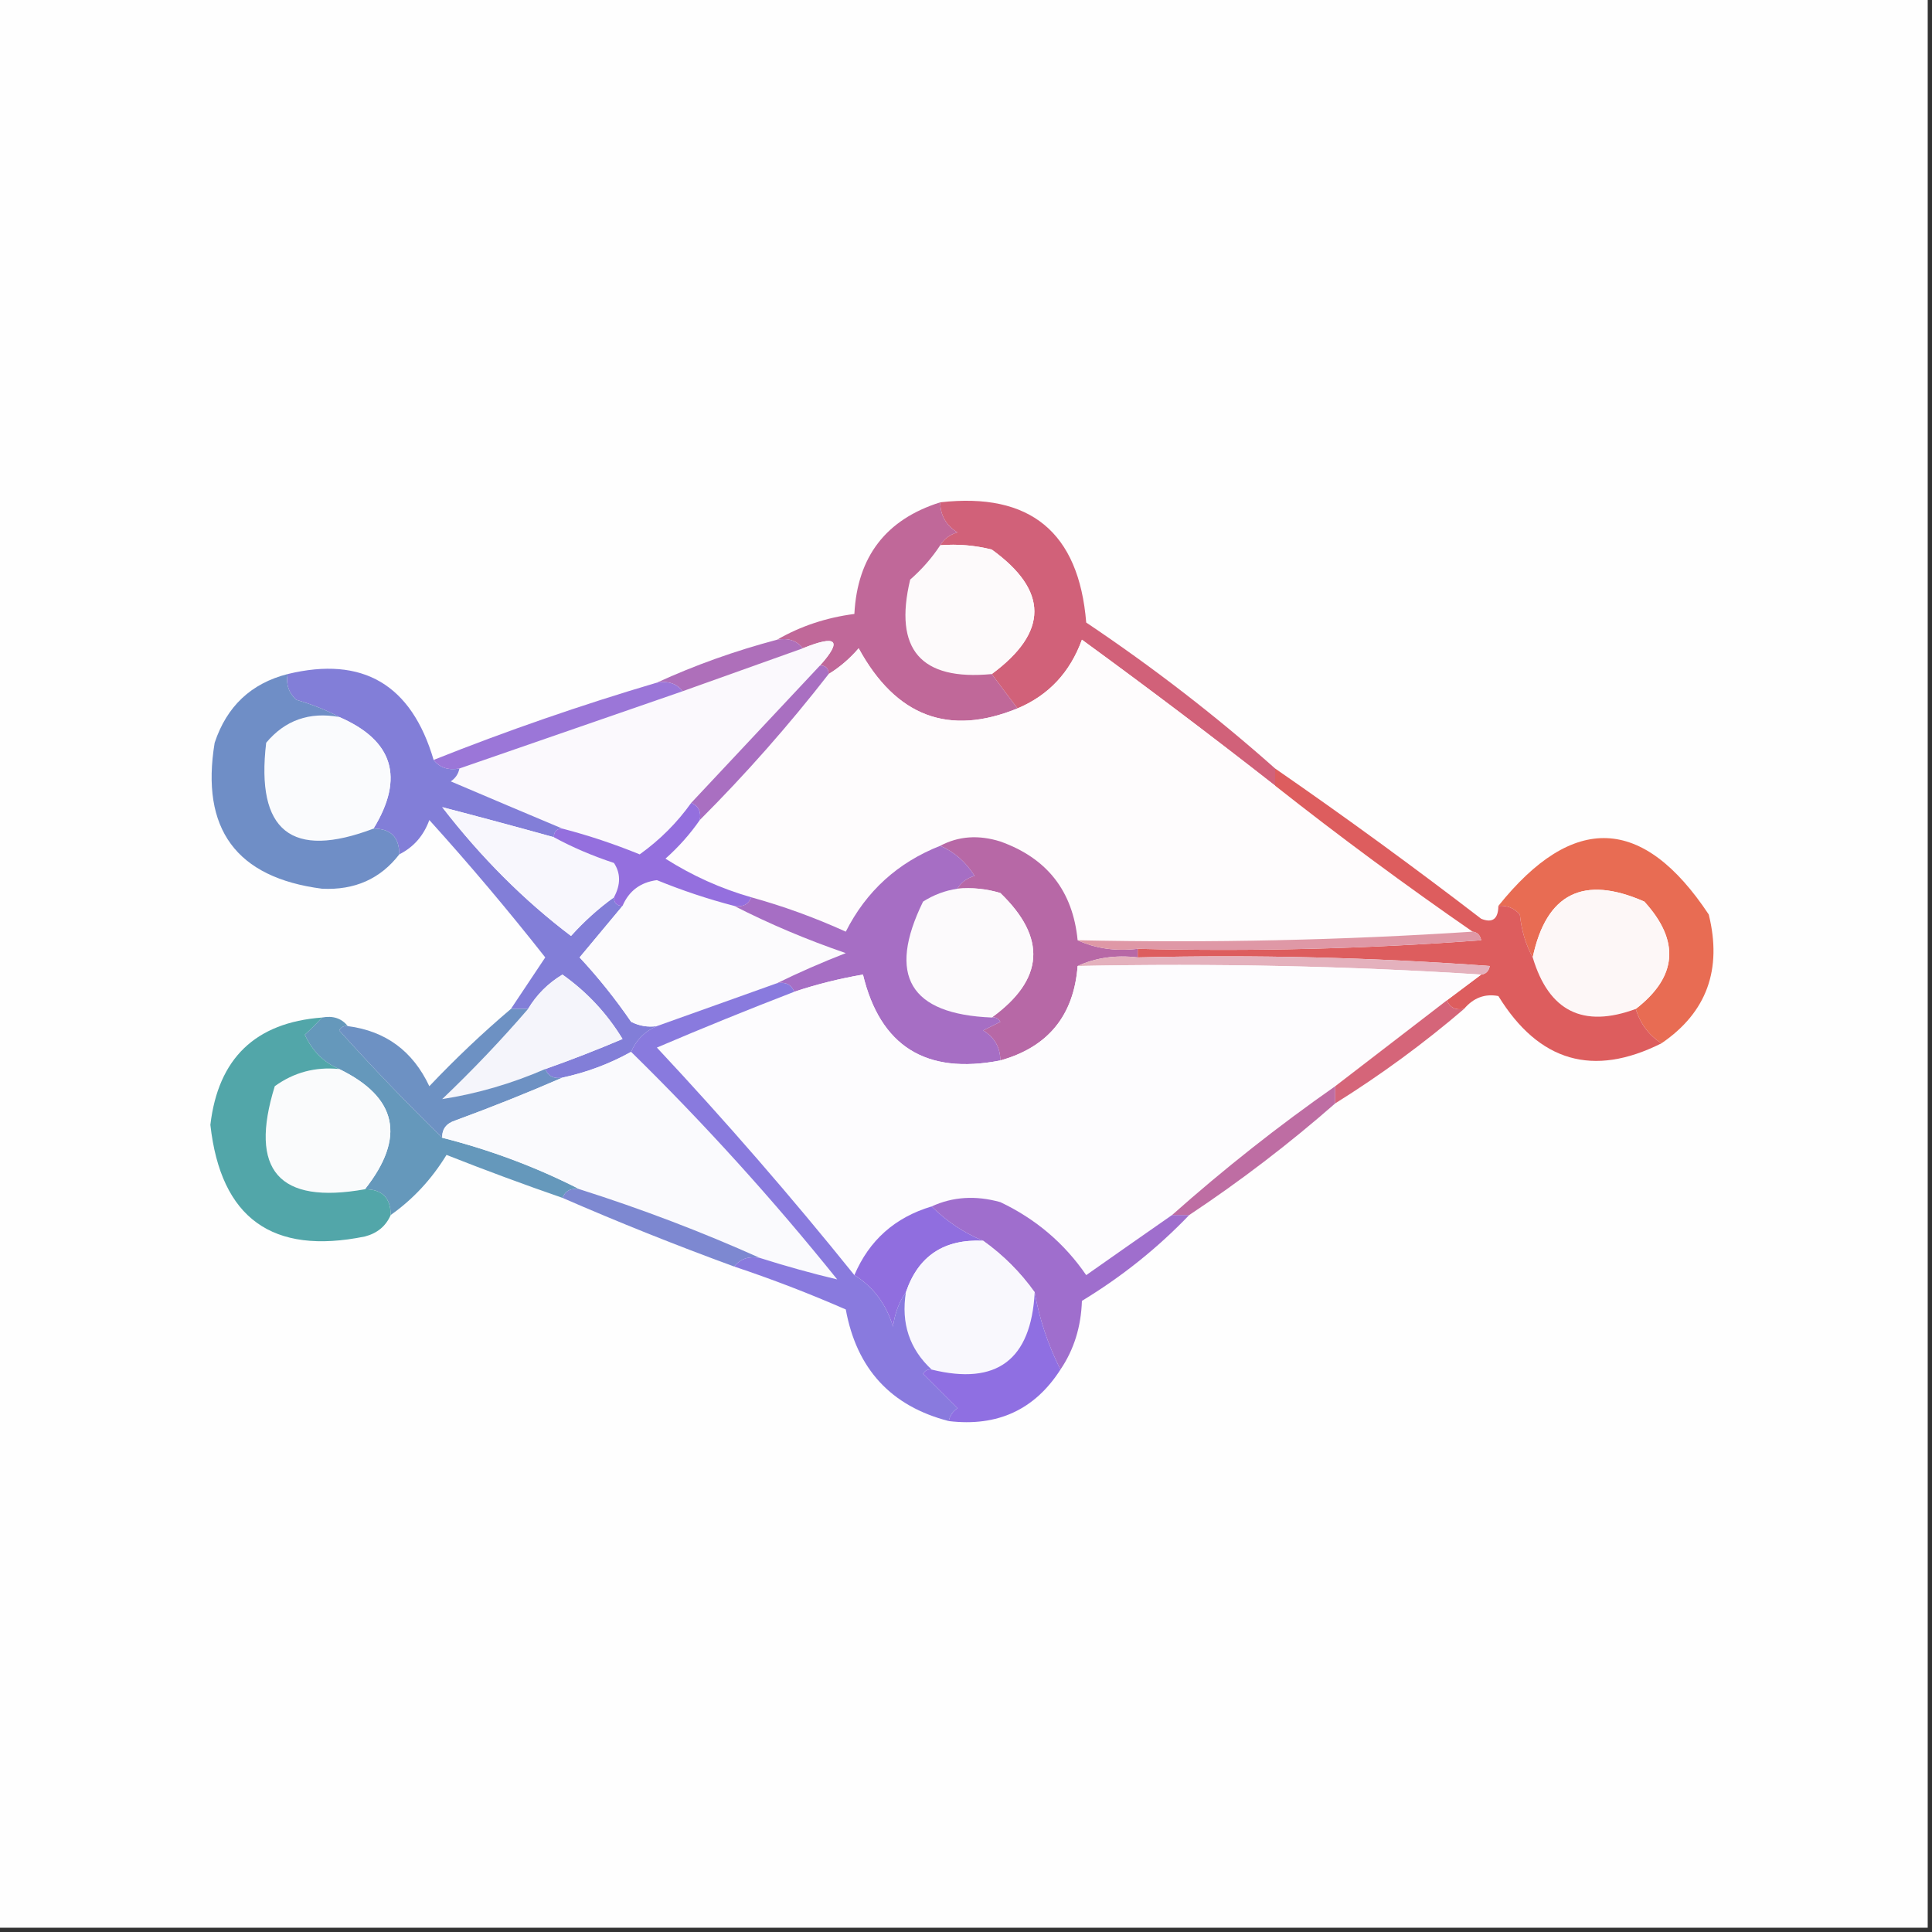 <?xml version="1.0" encoding="UTF-8"?>
<!DOCTYPE svg PUBLIC "-//W3C//DTD SVG 1.1//EN" "http://www.w3.org/Graphics/SVG/1.1/DTD/svg11.dtd">
<svg xmlns="http://www.w3.org/2000/svg" version="1.1" width="225px" height="225px" style="shape-rendering:geometricPrecision; text-rendering:geometricPrecision; image-rendering:optimizeQuality; fill-rule:evenodd; clip-rule:evenodd" xmlns:xlink="http://www.w3.org/1999/xlink">
<rect width="100%" height="100%" fill="#333333" stroke="none"/>
<g><path style="opacity:1" fill="#fefefe" d="M -0.5,-0.5 C 74.5,-0.5 149.5,-0.5 224.5,-0.5C 224.5,74.5 224.5,149.5 224.5,224.5C 149.5,224.5 74.5,224.5 -0.5,224.5C -0.5,149.5 -0.5,74.5 -0.5,-0.5 Z"/></g>
<g><path style="opacity:1" fill="#d16179" d="M 109.5,58.5 C 119.977,57.309 125.644,61.976 126.5,72.5C 134.263,77.703 141.597,83.37 148.5,89.5C 148.5,90.167 148.5,90.833 148.5,91.5C 141.119,85.721 133.619,80.054 126,74.5C 124.615,78.312 122.115,80.979 118.5,82.5C 117.512,81.205 116.512,79.872 115.5,78.5C 122.116,73.613 122.116,68.78 115.5,64C 113.527,63.505 111.527,63.338 109.5,63.5C 109.918,62.778 110.584,62.278 111.5,62C 110.177,61.184 109.511,60.017 109.5,58.5 Z"/></g>
<g><path style="opacity:1" fill="#fdfafb" d="M 109.5,63.5 C 111.527,63.338 113.527,63.505 115.5,64C 122.116,68.78 122.116,73.613 115.5,78.5C 107.225,79.294 104.058,75.627 106,67.5C 107.376,66.295 108.542,64.962 109.5,63.5 Z"/></g>
<g><path style="opacity:1" fill="#c06899" d="M 109.5,58.5 C 109.511,60.017 110.177,61.184 111.5,62C 110.584,62.278 109.918,62.778 109.5,63.5C 108.542,64.962 107.376,66.295 106,67.5C 104.058,75.627 107.225,79.294 115.5,78.5C 116.512,79.872 117.512,81.205 118.5,82.5C 110.501,85.774 104.335,83.441 100,75.5C 98.961,76.71 97.794,77.71 96.5,78.5C 96.5,77.833 96.167,77.5 95.5,77.5C 98.129,74.559 97.462,73.893 93.5,75.5C 92.791,74.596 91.791,74.263 90.5,74.5C 93.215,72.928 96.215,71.928 99.5,71.5C 99.846,64.826 103.18,60.492 109.5,58.5 Z"/></g>
<g><path style="opacity:1" fill="#fbf9fd" d="M 95.5,77.5 C 90.528,82.807 85.528,88.141 80.5,93.5C 78.855,95.812 76.855,97.812 74.5,99.5C 71.55,98.295 68.55,97.295 65.5,96.5C 61.256,94.719 56.923,92.885 52.5,91C 53.056,90.617 53.389,90.117 53.5,89.5C 62.167,86.5 70.833,83.5 79.5,80.5C 84.162,78.835 88.829,77.168 93.5,75.5C 97.462,73.893 98.129,74.559 95.5,77.5 Z"/></g>
<g><path style="opacity:1" fill="#fefcfd" d="M 148.5,91.5 C 155.989,97.411 163.655,103.077 171.5,108.5C 156.342,109.496 141.009,109.83 125.5,109.5C 124.944,103.775 121.944,99.942 116.5,98C 113.961,97.204 111.628,97.371 109.5,98.5C 104.549,100.452 100.883,103.785 98.5,108.5C 94.921,106.875 91.254,105.541 87.5,104.5C 83.952,103.484 80.619,101.984 77.5,100C 79.041,98.629 80.375,97.129 81.5,95.5C 86.843,90.156 91.843,84.489 96.5,78.5C 97.794,77.71 98.961,76.71 100,75.5C 104.335,83.441 110.501,85.774 118.5,82.5C 122.115,80.979 124.615,78.312 126,74.5C 133.619,80.054 141.119,85.721 148.5,91.5 Z"/></g>
<g><path style="opacity:1" fill="#ae6fba" d="M 90.5,74.5 C 91.791,74.263 92.791,74.596 93.5,75.5C 88.829,77.168 84.162,78.835 79.5,80.5C 78.791,79.596 77.791,79.263 76.5,79.5C 80.94,77.462 85.607,75.796 90.5,74.5 Z"/></g>
<g><path style="opacity:1" fill="#827ed8" d="M 50.5,88.5 C 51.209,89.404 52.209,89.737 53.5,89.5C 53.389,90.117 53.056,90.617 52.5,91C 56.923,92.885 61.256,94.719 65.5,96.5C 64.833,96.5 64.5,96.833 64.5,97.5C 60.09,96.275 55.757,95.109 51.5,94C 56.028,99.862 61.028,104.861 66.5,109C 68.037,107.293 69.704,105.793 71.5,104.5C 71.5,105.167 71.833,105.5 72.5,105.5C 70.856,107.481 69.19,109.481 67.5,111.5C 69.69,113.856 71.69,116.356 73.5,119C 74.448,119.483 75.448,119.649 76.5,119.5C 75.1,120.1 74.1,121.1 73.5,122.5C 70.993,123.892 68.327,124.892 65.5,125.5C 64.508,125.672 63.842,125.338 63.5,124.5C 66.511,123.439 69.511,122.273 72.5,121C 70.689,118.022 68.356,115.522 65.5,113.5C 63.812,114.521 62.479,115.855 61.5,117.5C 60.833,117.5 60.167,117.5 59.5,117.5C 60.823,115.529 62.157,113.529 63.5,111.5C 59.188,106.02 54.688,100.687 50,95.5C 49.34,97.324 48.173,98.657 46.5,99.5C 46.5,97.5 45.5,96.5 43.5,96.5C 47.127,90.555 45.794,86.222 39.5,83.5C 38.003,82.694 36.336,82.028 34.5,81.5C 33.614,80.675 33.281,79.675 33.5,78.5C 42.248,76.379 47.915,79.713 50.5,88.5 Z"/></g>
<g><path style="opacity:1" fill="#9b76d8" d="M 76.5,79.5 C 77.791,79.263 78.791,79.596 79.5,80.5C 70.833,83.5 62.167,86.5 53.5,89.5C 52.209,89.737 51.209,89.404 50.5,88.5C 59.017,85.105 67.683,82.105 76.5,79.5 Z"/></g>
<g><path style="opacity:1" fill="#fafbfd" d="M 39.5,83.5 C 45.794,86.222 47.127,90.555 43.5,96.5C 33.944,100.12 29.777,96.787 31,86.5C 33.196,83.875 36.029,82.875 39.5,83.5 Z"/></g>
<g><path style="opacity:1" fill="#6f8ec6" d="M 33.5,78.5 C 33.281,79.675 33.614,80.675 34.5,81.5C 36.336,82.028 38.003,82.694 39.5,83.5C 36.029,82.875 33.196,83.875 31,86.5C 29.777,96.787 33.944,100.12 43.5,96.5C 45.5,96.5 46.5,97.5 46.5,99.5C 44.299,102.355 41.299,103.689 37.5,103.5C 27.51,102.205 23.343,96.538 25,86.5C 26.413,82.252 29.246,79.585 33.5,78.5 Z"/></g>
<g><path style="opacity:1" fill="#a96fc1" d="M 95.5,77.5 C 96.167,77.5 96.5,77.833 96.5,78.5C 91.843,84.489 86.843,90.156 81.5,95.5C 81.672,94.508 81.338,93.842 80.5,93.5C 85.528,88.141 90.528,82.807 95.5,77.5 Z"/></g>
<g><path style="opacity:1" fill="#f8f7fd" d="M 64.5,97.5 C 66.65,98.67 68.984,99.67 71.5,100.5C 72.292,101.7 72.292,103.033 71.5,104.5C 69.704,105.793 68.037,107.293 66.5,109C 61.028,104.861 56.028,99.862 51.5,94C 55.757,95.109 60.09,96.275 64.5,97.5 Z"/></g>
<g><path style="opacity:1" fill="#b768a6" d="M 109.5,98.5 C 111.628,97.371 113.961,97.204 116.5,98C 121.944,99.942 124.944,103.775 125.5,109.5C 127.607,110.468 129.941,110.802 132.5,110.5C 132.5,110.833 132.5,111.167 132.5,111.5C 129.941,111.198 127.607,111.532 125.5,112.5C 125.057,118.275 122.057,121.942 116.5,123.5C 116.489,121.983 115.823,120.816 114.5,120C 115.167,119.667 115.833,119.333 116.5,119C 116.272,118.601 115.938,118.435 115.5,118.5C 121.599,114.072 121.932,109.239 116.5,104C 114.866,103.506 113.199,103.34 111.5,103.5C 111.918,102.778 112.584,102.278 113.5,102C 112.468,100.373 111.134,99.207 109.5,98.5 Z"/></g>
<g><path style="opacity:1" fill="#e86c53" d="M 193.5,121.5 C 192.026,120.564 191.026,119.23 190.5,117.5C 195.345,113.753 195.679,109.586 191.5,105C 184.41,101.878 180.076,104.045 178.5,111.5C 177.698,110.048 177.198,108.382 177,106.5C 176.329,105.748 175.496,105.414 174.5,105.5C 183.193,94.648 191.36,94.981 199,106.5C 200.587,112.918 198.754,117.918 193.5,121.5 Z"/></g>
<g><path style="opacity:1" fill="#fcfbfd" d="M 85.5,105.5 C 89.61,107.601 93.944,109.434 98.5,111C 95.691,112.093 93.024,113.26 90.5,114.5C 85.829,116.168 81.162,117.835 76.5,119.5C 75.448,119.649 74.448,119.483 73.5,119C 71.69,116.356 69.69,113.856 67.5,111.5C 69.19,109.481 70.856,107.481 72.5,105.5C 73.249,103.754 74.583,102.754 76.5,102.5C 79.444,103.704 82.444,104.704 85.5,105.5 Z"/></g>
<g><path style="opacity:1" fill="#946fde" d="M 80.5,93.5 C 81.338,93.842 81.672,94.508 81.5,95.5C 80.375,97.129 79.041,98.629 77.5,100C 80.619,101.984 83.952,103.484 87.5,104.5C 87.158,105.338 86.492,105.672 85.5,105.5C 82.444,104.704 79.444,103.704 76.5,102.5C 74.583,102.754 73.249,103.754 72.5,105.5C 71.833,105.5 71.5,105.167 71.5,104.5C 72.292,103.033 72.292,101.7 71.5,100.5C 68.984,99.67 66.65,98.67 64.5,97.5C 64.5,96.833 64.833,96.5 65.5,96.5C 68.55,97.295 71.55,98.295 74.5,99.5C 76.855,97.812 78.855,95.812 80.5,93.5 Z"/></g>
<g><path style="opacity:1" fill="#fcfafc" d="M 111.5,103.5 C 113.199,103.34 114.866,103.506 116.5,104C 121.932,109.239 121.599,114.072 115.5,118.5C 105.953,118.115 103.286,113.615 107.5,105C 108.745,104.209 110.078,103.709 111.5,103.5 Z"/></g>
<g><path style="opacity:1" fill="#fdf7f7" d="M 190.5,117.5 C 184.37,119.768 180.37,117.768 178.5,111.5C 180.076,104.045 184.41,101.878 191.5,105C 195.679,109.586 195.345,113.753 190.5,117.5 Z"/></g>
<g><path style="opacity:1" fill="#a66ec4" d="M 109.5,98.5 C 111.134,99.207 112.468,100.373 113.5,102C 112.584,102.278 111.918,102.778 111.5,103.5C 110.078,103.709 108.745,104.209 107.5,105C 103.286,113.615 105.953,118.115 115.5,118.5C 115.938,118.435 116.272,118.601 116.5,119C 115.833,119.333 115.167,119.667 114.5,120C 115.823,120.816 116.489,121.983 116.5,123.5C 107.85,125.186 102.516,121.853 100.5,113.5C 97.779,113.963 95.112,114.629 92.5,115.5C 92.158,114.662 91.492,114.328 90.5,114.5C 93.024,113.26 95.691,112.093 98.5,111C 93.944,109.434 89.61,107.601 85.5,105.5C 86.492,105.672 87.158,105.338 87.5,104.5C 91.254,105.541 94.921,106.875 98.5,108.5C 100.883,103.785 104.549,100.452 109.5,98.5 Z"/></g>
<g><path style="opacity:1" fill="#dd5d5e" d="M 148.5,89.5 C 156.622,95.115 164.622,100.949 172.5,107C 173.816,107.528 174.483,107.028 174.5,105.5C 175.496,105.414 176.329,105.748 177,106.5C 177.198,108.382 177.698,110.048 178.5,111.5C 180.37,117.768 184.37,119.768 190.5,117.5C 191.026,119.23 192.026,120.564 193.5,121.5C 185.55,125.496 179.217,123.663 174.5,116C 172.934,115.7 171.601,116.2 170.5,117.5C 169.508,117.672 168.842,117.338 168.5,116.5C 169.833,115.5 171.167,114.5 172.5,113.5C 173.043,113.44 173.376,113.107 173.5,112.5C 159.85,111.501 146.183,111.167 132.5,111.5C 132.5,111.167 132.5,110.833 132.5,110.5C 145.85,110.833 159.183,110.499 172.5,109.5C 172.376,108.893 172.043,108.56 171.5,108.5C 163.655,103.077 155.989,97.411 148.5,91.5C 148.5,90.833 148.5,90.167 148.5,89.5 Z"/></g>
<g><path style="opacity:1" fill="#df98a6" d="M 171.5,108.5 C 172.043,108.56 172.376,108.893 172.5,109.5C 159.183,110.499 145.85,110.833 132.5,110.5C 129.941,110.802 127.607,110.468 125.5,109.5C 141.009,109.83 156.342,109.496 171.5,108.5 Z"/></g>
<g><path style="opacity:1" fill="#e4b1bd" d="M 125.5,112.5 C 127.607,111.532 129.941,111.198 132.5,111.5C 146.183,111.167 159.85,111.501 173.5,112.5C 173.376,113.107 173.043,113.44 172.5,113.5C 157.009,112.504 141.342,112.17 125.5,112.5 Z"/></g>
<g><path style="opacity:1" fill="#fdfcfe" d="M 125.5,112.5 C 141.342,112.17 157.009,112.504 172.5,113.5C 171.167,114.5 169.833,115.5 168.5,116.5C 164.167,119.833 159.833,123.167 155.5,126.5C 148.855,131.15 142.522,136.15 136.5,141.5C 133.185,143.808 129.851,146.141 126.5,148.5C 123.952,144.788 120.618,141.955 116.5,140C 113.633,139.199 110.966,139.366 108.5,140.5C 104.227,141.775 101.227,144.442 99.5,148.5C 92.195,139.418 84.528,130.584 76.5,122C 81.822,119.728 87.155,117.561 92.5,115.5C 95.112,114.629 97.779,113.963 100.5,113.5C 102.516,121.853 107.85,125.186 116.5,123.5C 122.057,121.942 125.057,118.275 125.5,112.5 Z"/></g>
<g><path style="opacity:1" fill="#f5f5fb" d="M 63.5,124.5 C 59.582,126.198 55.582,127.364 51.5,128C 55.037,124.631 58.371,121.131 61.5,117.5C 62.479,115.855 63.812,114.521 65.5,113.5C 68.356,115.522 70.689,118.022 72.5,121C 69.511,122.273 66.511,123.439 63.5,124.5 Z"/></g>
<g><path style="opacity:1" fill="#6598bb" d="M 37.5,118.5 C 38.791,118.263 39.791,118.596 40.5,119.5C 40.062,119.435 39.728,119.601 39.5,120C 43.399,124.328 47.399,128.495 51.5,132.5C 57.129,133.929 62.463,135.929 67.5,138.5C 66.508,138.328 65.842,138.662 65.5,139.5C 60.985,137.939 56.485,136.272 52,134.5C 50.272,137.329 48.106,139.662 45.5,141.5C 45.5,139.5 44.5,138.5 42.5,138.5C 47.274,132.455 46.274,127.789 39.5,124.5C 37.701,123.73 36.368,122.397 35.5,120.5C 36.243,119.818 36.909,119.151 37.5,118.5 Z"/></g>
<g><path style="opacity:1" fill="#6d91c3" d="M 59.5,117.5 C 60.167,117.5 60.833,117.5 61.5,117.5C 58.371,121.131 55.037,124.631 51.5,128C 55.582,127.364 59.582,126.198 63.5,124.5C 63.842,125.338 64.508,125.672 65.5,125.5C 61.478,127.251 57.312,128.918 53,130.5C 51.97,130.836 51.47,131.503 51.5,132.5C 47.399,128.495 43.399,124.328 39.5,120C 39.728,119.601 40.062,119.435 40.5,119.5C 44.911,120.07 48.078,122.403 50,126.5C 53.036,123.296 56.203,120.296 59.5,117.5 Z"/></g>
<g><path style="opacity:1" fill="#d56579" d="M 168.5,116.5 C 168.842,117.338 169.508,117.672 170.5,117.5C 165.804,121.521 160.804,125.188 155.5,128.5C 155.5,127.833 155.5,127.167 155.5,126.5C 159.833,123.167 164.167,119.833 168.5,116.5 Z"/></g>
<g><path style="opacity:1" fill="#fafafd" d="M 73.5,122.5 C 82.004,130.839 90.004,139.672 97.5,149C 94.562,148.304 91.562,147.47 88.5,146.5C 81.731,143.462 74.731,140.796 67.5,138.5C 62.463,135.929 57.129,133.929 51.5,132.5C 51.47,131.503 51.97,130.836 53,130.5C 57.312,128.918 61.478,127.251 65.5,125.5C 68.327,124.892 70.993,123.892 73.5,122.5 Z"/></g>
<g><path style="opacity:1" fill="#fafbfc" d="M 39.5,124.5 C 46.274,127.789 47.274,132.455 42.5,138.5C 32.463,140.294 28.963,136.294 32,126.5C 34.228,124.887 36.728,124.22 39.5,124.5 Z"/></g>
<g><path style="opacity:1" fill="#52a6a9" d="M 37.5,118.5 C 36.909,119.151 36.243,119.818 35.5,120.5C 36.368,122.397 37.701,123.73 39.5,124.5C 36.728,124.22 34.228,124.887 32,126.5C 28.963,136.294 32.463,140.294 42.5,138.5C 44.5,138.5 45.5,139.5 45.5,141.5C 44.942,142.79 43.942,143.623 42.5,144C 31.71,146.202 25.71,141.869 24.5,131C 25.409,123.257 29.742,119.091 37.5,118.5 Z"/></g>
<g><path style="opacity:1" fill="#9f6ecd" d="M 108.5,140.5 C 110.966,139.366 113.633,139.199 116.5,140C 120.618,141.955 123.952,144.788 126.5,148.5C 129.851,146.141 133.185,143.808 136.5,141.5C 137.167,141.5 137.833,141.5 138.5,141.5C 134.81,145.349 130.643,148.683 126,151.5C 125.902,154.522 125.068,157.189 123.5,159.5C 122.047,156.606 121.047,153.606 120.5,150.5C 118.833,148.167 116.833,146.167 114.5,144.5C 112.231,143.563 110.231,142.23 108.5,140.5 Z"/></g>
<g><path style="opacity:1" fill="#906edf" d="M 108.5,140.5 C 110.231,142.23 112.231,143.563 114.5,144.5C 109.931,144.277 106.931,146.277 105.5,150.5C 104.71,151.609 104.21,152.942 104,154.5C 103.196,151.854 101.696,149.854 99.5,148.5C 101.227,144.442 104.227,141.775 108.5,140.5 Z"/></g>
<g><path style="opacity:1" fill="#be6da3" d="M 155.5,126.5 C 155.5,127.167 155.5,127.833 155.5,128.5C 150.123,133.21 144.457,137.543 138.5,141.5C 137.833,141.5 137.167,141.5 136.5,141.5C 142.522,136.15 148.855,131.15 155.5,126.5 Z"/></g>
<g><path style="opacity:1" fill="#7d88d1" d="M 65.5,139.5 C 65.842,138.662 66.508,138.328 67.5,138.5C 74.731,140.796 81.731,143.462 88.5,146.5C 87.209,146.263 86.209,146.596 85.5,147.5C 78.709,145.017 72.042,142.35 65.5,139.5 Z"/></g>
<g><path style="opacity:1" fill="#f9f8fd" d="M 114.5,144.5 C 116.833,146.167 118.833,148.167 120.5,150.5C 120.078,158.371 116.078,161.371 108.5,159.5C 105.924,157.112 104.924,154.112 105.5,150.5C 106.931,146.277 109.931,144.277 114.5,144.5 Z"/></g>
<g><path style="opacity:1" fill="#897ade" d="M 90.5,114.5 C 91.492,114.328 92.158,114.662 92.5,115.5C 87.155,117.561 81.822,119.728 76.5,122C 84.528,130.584 92.195,139.418 99.5,148.5C 101.696,149.854 103.196,151.854 104,154.5C 104.21,152.942 104.71,151.609 105.5,150.5C 104.924,154.112 105.924,157.112 108.5,159.5C 108.062,159.435 107.728,159.601 107.5,160C 108.833,161.333 110.167,162.667 111.5,164C 110.944,164.383 110.611,164.883 110.5,165.5C 103.768,163.765 99.768,159.432 98.5,152.5C 94.221,150.63 89.888,148.964 85.5,147.5C 86.209,146.596 87.209,146.263 88.5,146.5C 91.562,147.47 94.562,148.304 97.5,149C 90.004,139.672 82.004,130.839 73.5,122.5C 74.1,121.1 75.1,120.1 76.5,119.5C 81.162,117.835 85.829,116.168 90.5,114.5 Z"/></g>
<g><path style="opacity:1" fill="#8f6fe2" d="M 120.5,150.5 C 121.047,153.606 122.047,156.606 123.5,159.5C 120.503,164.175 116.17,166.175 110.5,165.5C 110.611,164.883 110.944,164.383 111.5,164C 110.167,162.667 108.833,161.333 107.5,160C 107.728,159.601 108.062,159.435 108.5,159.5C 116.078,161.371 120.078,158.371 120.5,150.5 Z"/></g>
</svg>
